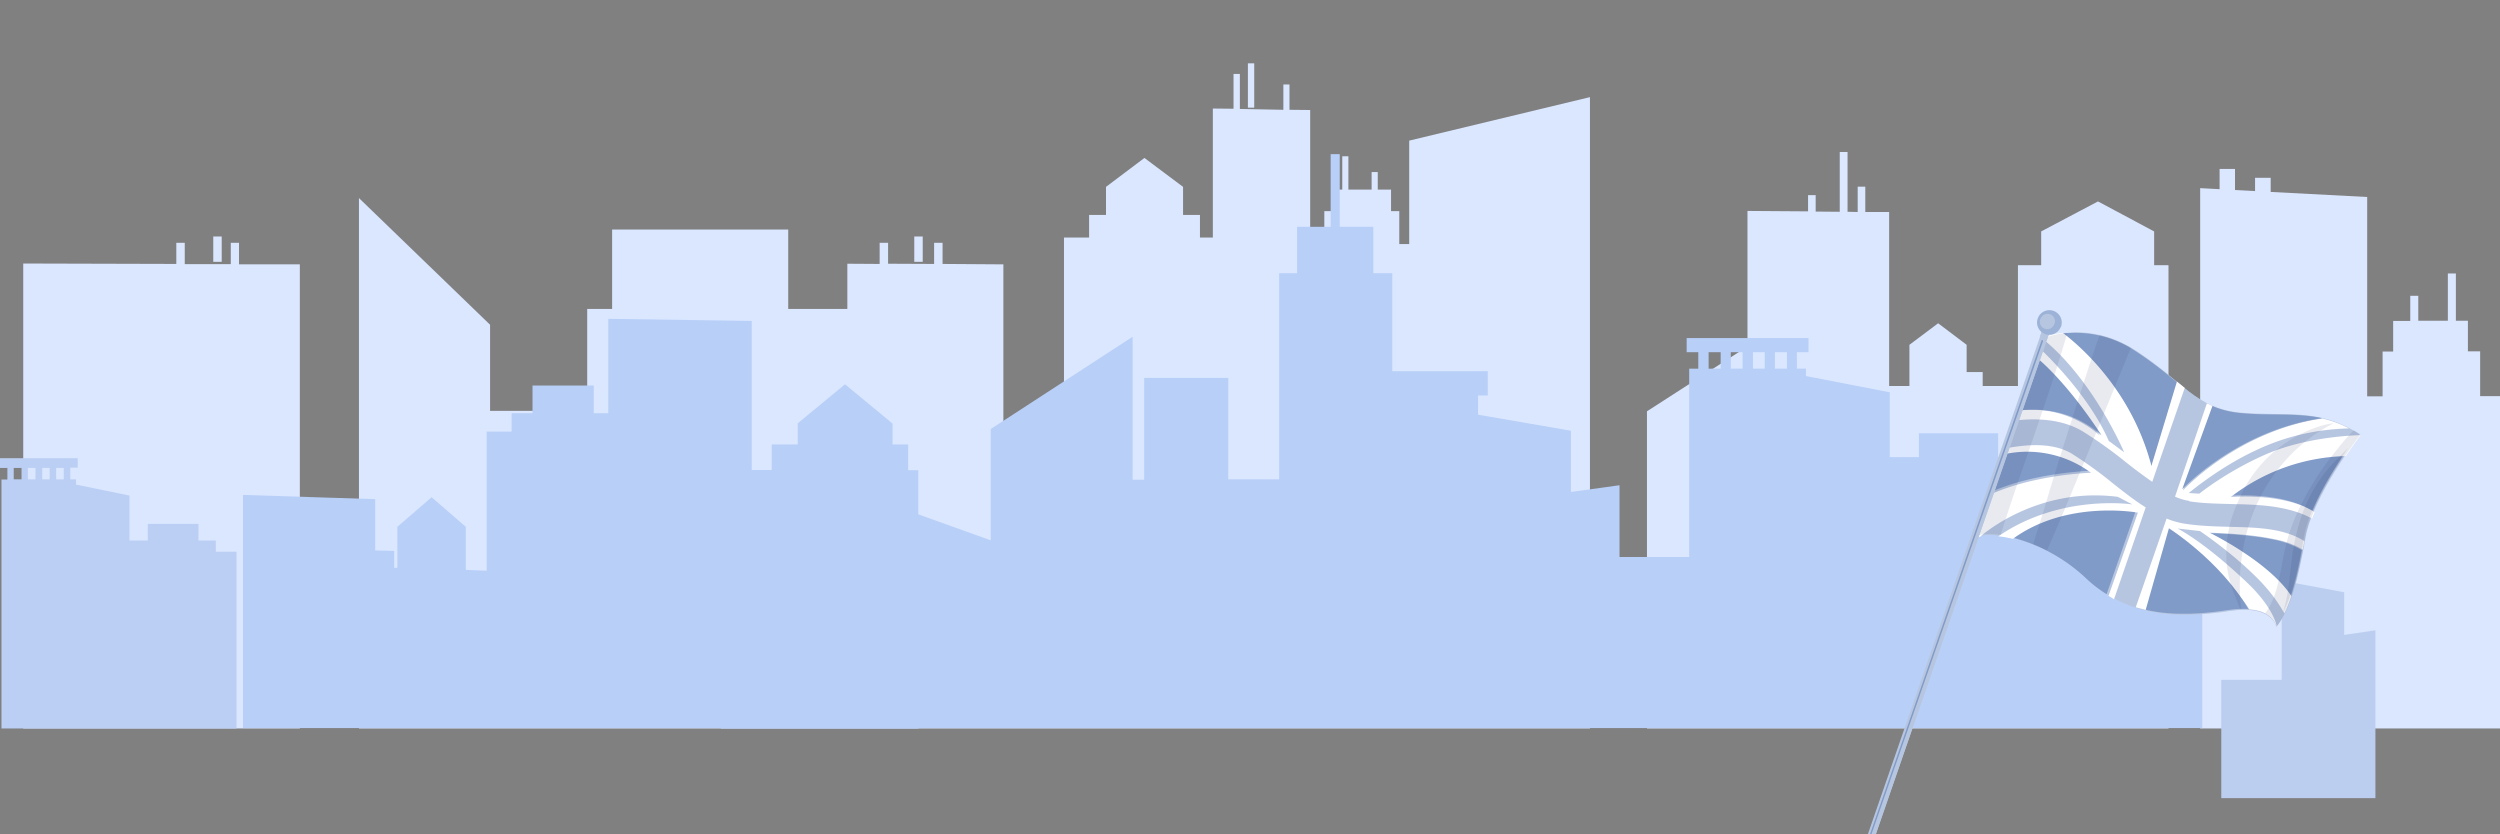 <svg xmlns="http://www.w3.org/2000/svg" fill="none" viewBox="0 -30 1184 395"><rect x="0" y="-30" width="1184" height="395" fill="#808080" stroke="none"/><path fill="#DAE7FF" fill-rule="evenodd" d="M871.3 42v28.3l-11.4-.1v-7.8h-3.6v7.7l-28.7-.2v64.2L780 164.8V315H1027V95.6h-6.8v-16l-26.6-14.2-26.9 14.2v16h-11v57.2H939v-6.6h-7.6v-12.9l-13.5-10.2-13.6 10.2v19.5h-9.6V70.4h-11.3v-12h-3.6v12l-4.8-.1V42h-3.6zM584.2 5v16.5l-9.8-.1v61.1h-6.1V71.8h-8V58.5L542 44.8l-18.2 13.7v13.3h-8v10.7h-11.9v98h-28.7V95.2l-28.8-.2v-10h-4v10l-21.8-.1V85h-4V95l-15.3-.1v21.4h-28V78.7h-83.4v37.6h-11.8v48.3h-46v-40.8l-62.1-60V315h583V16l-85.6 20.6v49h-4.7V70h-3.9V59.8h-6.3v-8.3h-2.9v8.3h-11V44h-2.9v15.8H631V70h-3.8v15.6h-6.7V22.1l-9.8-.1V10h-2.9v12l-20.6-.4V5h-3z" clip-rule="evenodd"/><path fill="#DAE7FF" fill-rule="evenodd" d="M433 94h4V82h-4v12zM101 94h4V82h-4v12z" clip-rule="evenodd"/><path fill="#DAE7FF" fill-rule="evenodd" d="M109.3 85v10.1H87.5V85h-4v10L11 94.8V315h131V95.2h-28.8V85h-4zM591 21h3V0h-3v21zM1051.2 50v9.6l-9.2-.5V315h142V157.6h-9.4v-21.2h-5.8v-14.5h-5.7V99.5h-3.8v22.4h-14v-11.8h-3.8V122h-8.1v14.5h-5v21.2h-7.3V63.3l-45.7-2.4v-6.7h-7.4v6.3l-9.5-.5V50h-7.3z" clip-rule="evenodd"/><path fill="#B8CFF8" fill-rule="evenodd" d="M630.2 43v34.4h-15.9v22h-8.5V197h-24.1V149h-39.8v48.2h-5.5v-67.7l-67.2 43.7v52.7l-34.3-12.3v-20.9h-4.8v-12.2h-7.4v-9.9L400.2 152l-22.4 18.5v10h-12.3v12.1H356V122l-67.9-1v44.7h-6.9v-13.1h-29v13.1h-9.9v8.7h-11.8v65.9l-9.9-.4v-20.4l-16.2-14-16.2 14v19.4h-1.5v-8l-9-.2v-24.3l-62.6-2V314.8h226.3v.3h93.6v-.3H1043v-77.1l-9-.3V215l-59.3-1.6V194h-15.4v-7.5h-13v-11.3h-37.5v11.3H895v-30.7l-39.7-7.7v-3.5h-4.3v-7.8h5.5v-6.7h-57.7v6.7h5.5v7.8H800v89.2H767v-34l-23 3.2V174l-44-7.6v-9.1h4.6v-11.5h-45.2V99.4h-9v-22h-15.9V43h-4.3zm210.4 101.6h5.7v-7.8h-5.7v7.8zm-10.4 0h5.6v-7.8h-5.6v7.8zm-10.5 0h5.6v-7.8h-5.6v7.8zm-10.5 0h5.7v-7.8h-5.7v7.8z" clip-rule="evenodd"/><path fill="#BBCEF0" fill-rule="evenodd" d="M1080.6 292H1052v56h73v-79.5l-14.8 2.2v-20.2l-29.6-5.5v47z" clip-rule="evenodd"/><path fill="#BBCFF4" fill-rule="evenodd" d="M0 187v4.6h3.5v5.5H.7V315H112v-83.7h-9.8V226H94v-7.9H70v7.9h-8.7v-21.3L36 199.5V197h-2.7v-5.5h3.5V187H0zm26.6 10h3.6v-5.4h-3.6v5.5zm-6.7 0h3.6v-5.4H20v5.5zm-6.7 0h3.6v-5.4h-3.6v5.5zm-6.7 0h3.7v-5.4H6.5v5.5z" clip-rule="evenodd"/><path fill="#B7C6E0" fill-rule="evenodd" d="M969.6 129.7s19.5-8.2 42 6.4c22.6 14.7 28.2 27.2 49.2 29.3 21 2 37.4-2.6 56.7 10.3 0 0-22.2 28.7-25.7 48.8-3.5 20.1-7.3 34.5-13.7 42.4 0 0-1.9-10.5-21.5-7.6-19.7 2.9-46.4 5-67.3-14.5-20.9-19.7-45.6-23.4-53-20.6l33.3-94.5z" clip-rule="evenodd"/><path fill="#819BC8" fill-rule="evenodd" d="M1019 191.2l12.2-40c-5.4-4.4-11.5-9.5-20-15a51 51 0 0 0-34.4-8.2c9.6 7.4 33.1 28.4 42.2 63.2z" clip-rule="evenodd"/><path fill="#fff" fill-rule="evenodd" d="M986.2 174.2a202 202 0 0 1 20.5 14.6 254 254 0 0 0 12.6 9.4l15.4-44.5-3.7-3-12.1 40c-9-34.8-32.4-55.8-42-63.1-5 .6-8 1.9-8 1.9l-.6 1.7c23.6 19.6 37.7 53 37.7 53l-7.3-5.4c-8.7-20-26.6-38-32-43.2l-1.6 4.7c15.7 13.9 29.4 36 29.4 36a48.6 48.6 0 0 0-38-11.9l-1.7 4.7c12.7-1.4 23.3.3 31.4 5.1z" clip-rule="evenodd"/><path fill="#819BC8" fill-rule="evenodd" d="M989.6 193a50.2 50.2 0 0 0-39.7-9l-6.6 18.8c21-9.1 46.3-9.8 46.3-9.8zM995.3 176.2s-13.8-22-29.6-35.9l-8.5 24c9.7-1 24.9.1 38.1 11.9zM1055.5 204.8s25.4-2.2 39.6 7.3c4-9.7 10.1-19.6 14.8-26.6-8.5 0-32.7 2-54.4 19.3z" clip-rule="evenodd"/><path fill="#fff" fill-rule="evenodd" d="M1036.8 207.4c6 1 12.6 1.1 19.5 1.3 13.3.3 26.9.6 38.7 6.9l1.2-3c-14.2-9.4-39.7-7.2-39.7-7.2A92.5 92.5 0 0 1 1111 186c4-6 7-9.9 7-9.9s-24.9.2-45.4 9.3c-18.5 8.2-31 18.4-31 18.4l-5-.3s14.2-12 31.3-20c17-8.2 32.8-10.3 44.6-10.6a51.6 51.6 0 0 0-12.7-4.7c-40.3 6-66 34.1-66 34.1l14.2-39.9-2.8-1.4-15.1 44.2c2.2 1 4.5 1.7 6.7 2z" clip-rule="evenodd"/><path fill="#819BC8" fill-rule="evenodd" d="M1099.5 168c-12.3-2.6-24.4-1-38.6-2.4-5.1-.5-9.4-1.7-13.1-3.3l-14.3 39.4s25.7-27.7 66-33.6zM1076.5 225.5c-12.3-2.6-30.2-3-30.2-3s27.9 13.7 38.6 30.1c2-6 3.7-13.4 5.3-22a41 41 0 0 0-13.7-5.1z" clip-rule="evenodd"/><path fill="#fff" fill-rule="evenodd" d="M1055.6 219.5c-7-.2-14.2-.4-21-1.5a39 39 0 0 1-8.5-2.4l-14.6 42 5.3 1.4 10.6-37.8s25.5 18 37.9 37.4c11.5.8 12.8 7.9 12.8 7.9.2-.3-1.5-8.8-13.8-20.5-20.6-19.6-33-25.7-33-25.7l10.6 1.2s13.4 9 24.7 19.9c8.5 8 12.5 14.3 15.3 19.1 1.2-2.4 2.3-5.1 3.3-8.2-10.7-16.4-38.7-30-38.7-30s18 .3 30.3 3a41.3 41.3 0 0 1 13.8 5l.8-4c-9.8-6.2-22.5-6.5-35.8-6.8z" clip-rule="evenodd"/><path fill="#819BC8" fill-rule="evenodd" d="M952.5 224.4a81 81 0 0 1 36 20c3 2.8 6 5 9.2 7l13.8-39.5s-33.5-6.2-59 12.5z" clip-rule="evenodd"/><path fill="#fff" fill-rule="evenodd" d="M1000.4 198.7a193 193 0 0 0-19.3-13.9c-8.4-5-20-4.5-29.8-2.7l-1 2.8a50.7 50.7 0 0 1 40 9s-25.5.7-46.6 9.8l-7.4 20.9 1.5-.4s26.3-23.9 65.2-18.9l6.9 3.6s-34-5.2-63.5 15.1c2.1.2 4.4.6 6.9 1.2 25.6-18.7 59.2-12.4 59.2-12.4l-13.9 39.4 2.6 1.6 15-43.5c-5.3-3.3-10.5-7.4-15.8-11.6z" clip-rule="evenodd"/><path fill="#819BC8" fill-rule="evenodd" d="M1016.2 258.8c14 3.2 28.1 1.8 39.8 0 3.5-.5 6.3-.5 8.8-.4-13.5-23-37.6-38.2-37.6-38.2l-11 38.6z" clip-rule="evenodd"/><path fill="#212D5F" fill-rule="evenodd" d="M979.1 127.6c-6 .5-9.8 2.1-9.8 2.1l-33 94c2.3-.9 6.2-1.1 11.2-.4 10-32.1 22.4-63.4 31.6-95.7zM1009.2 134.7c-5.2-3-10.2-4.9-14.8-6-2 4.9-19.6 59.3-26.1 81.7-1.7 5.8-3.6 11.5-5.4 17.3 2.1.8 4.3 1.8 6.5 3 7.2-15.3 32.9-79.6 39.8-96zM1092 224.4c3.6-20 26-48.7 26-48.7l-3-1.8c-1-.5-12.4 14.3-13.5 15.8-4 5.6-7.7 11.4-10.8 17.5-3.8 7.3-6.8 14.9-8.5 22.9-1 4-1.5 8-2.4 12-1.3 6.5-3 13-7 18.3 4.8 2.4 5.5 6.1 5.5 6.1 6.4-7.9 10.2-22.1 13.7-42.1z" clip-rule="evenodd" opacity=".1"/><path fill="#212D5F" fill-rule="evenodd" d="M1112.2 182c-3.3 3.4-6.8 6.7-9.8 10.3a71.7 71.7 0 0 0-13.9 27 106 106 0 0 0-3.1 15.4c-.6 4.5-.9 9-1.6 13.6-.6 4.1-1.5 8.4-2.8 12.4 4.4-8.3 7.3-20.7 10.2-36.7 2.5-14 14.3-32.4 21-42zM1105.3 170.4a42 42 0 0 0-5.1 1 62.2 62.2 0 0 0-40.4 36.5 57.6 57.6 0 0 0-5 31.2c1 6.8 3.5 13.1 6.2 19.3h.4c-.7-6.4-.8-12.8-.3-19.1 1.3-16 6.5-31.7 16-44.7a79.8 79.8 0 0 1 28.2-24.2z" clip-rule="evenodd" opacity=".1"/><path fill="#B7C6E0" fill-rule="evenodd" d="M876 394.9a1.8 1.8 0 0 1-.9-2.3l92.5-267.3c.3-1 1.3-1.4 2.3-1.1.9.3 1.4 1.3 1 2.3l-92.4 267.3c-.4 1-1.4 1.4-2.3 1.1h-.1z" clip-rule="evenodd"/><path fill="#B7C6E0" fill-rule="evenodd" d="M971 126.5c.3-1-.2-2-1.1-2.3-1-.3-2 .2-2.3 1.1l-1.5 4.2.8.1c.9.3 1.3 1.3 1 2.2l-90.2 260.4a1.7 1.7 0 0 1-2.7.8c0 .8.3 1.5 1 1.9h.2c1 .3 2-.2 2.2-1.1L971 126.5z" clip-rule="evenodd"/><path fill="#9DB2D7" fill-rule="evenodd" d="M975.9 125a5.8 5.8 0 1 1-10.7-4.5A5.8 5.8 0 0 1 976 125z" clip-rule="evenodd"/><path fill="#B7C6E0" fill-rule="evenodd" d="M973 123.1a3.5 3.5 0 1 1-6.3-2.7 3.5 3.5 0 0 1 6.4 2.7z" clip-rule="evenodd"/><path fill="#819BC8" fill-rule="evenodd" d="M876.4 392.7a.4.4 0 0 1-.2-.5l90.7-261c0-.1.2-.2.4-.1.2 0 .3.2.3.4l-90.8 261-.4.2z" clip-rule="evenodd"/></svg>